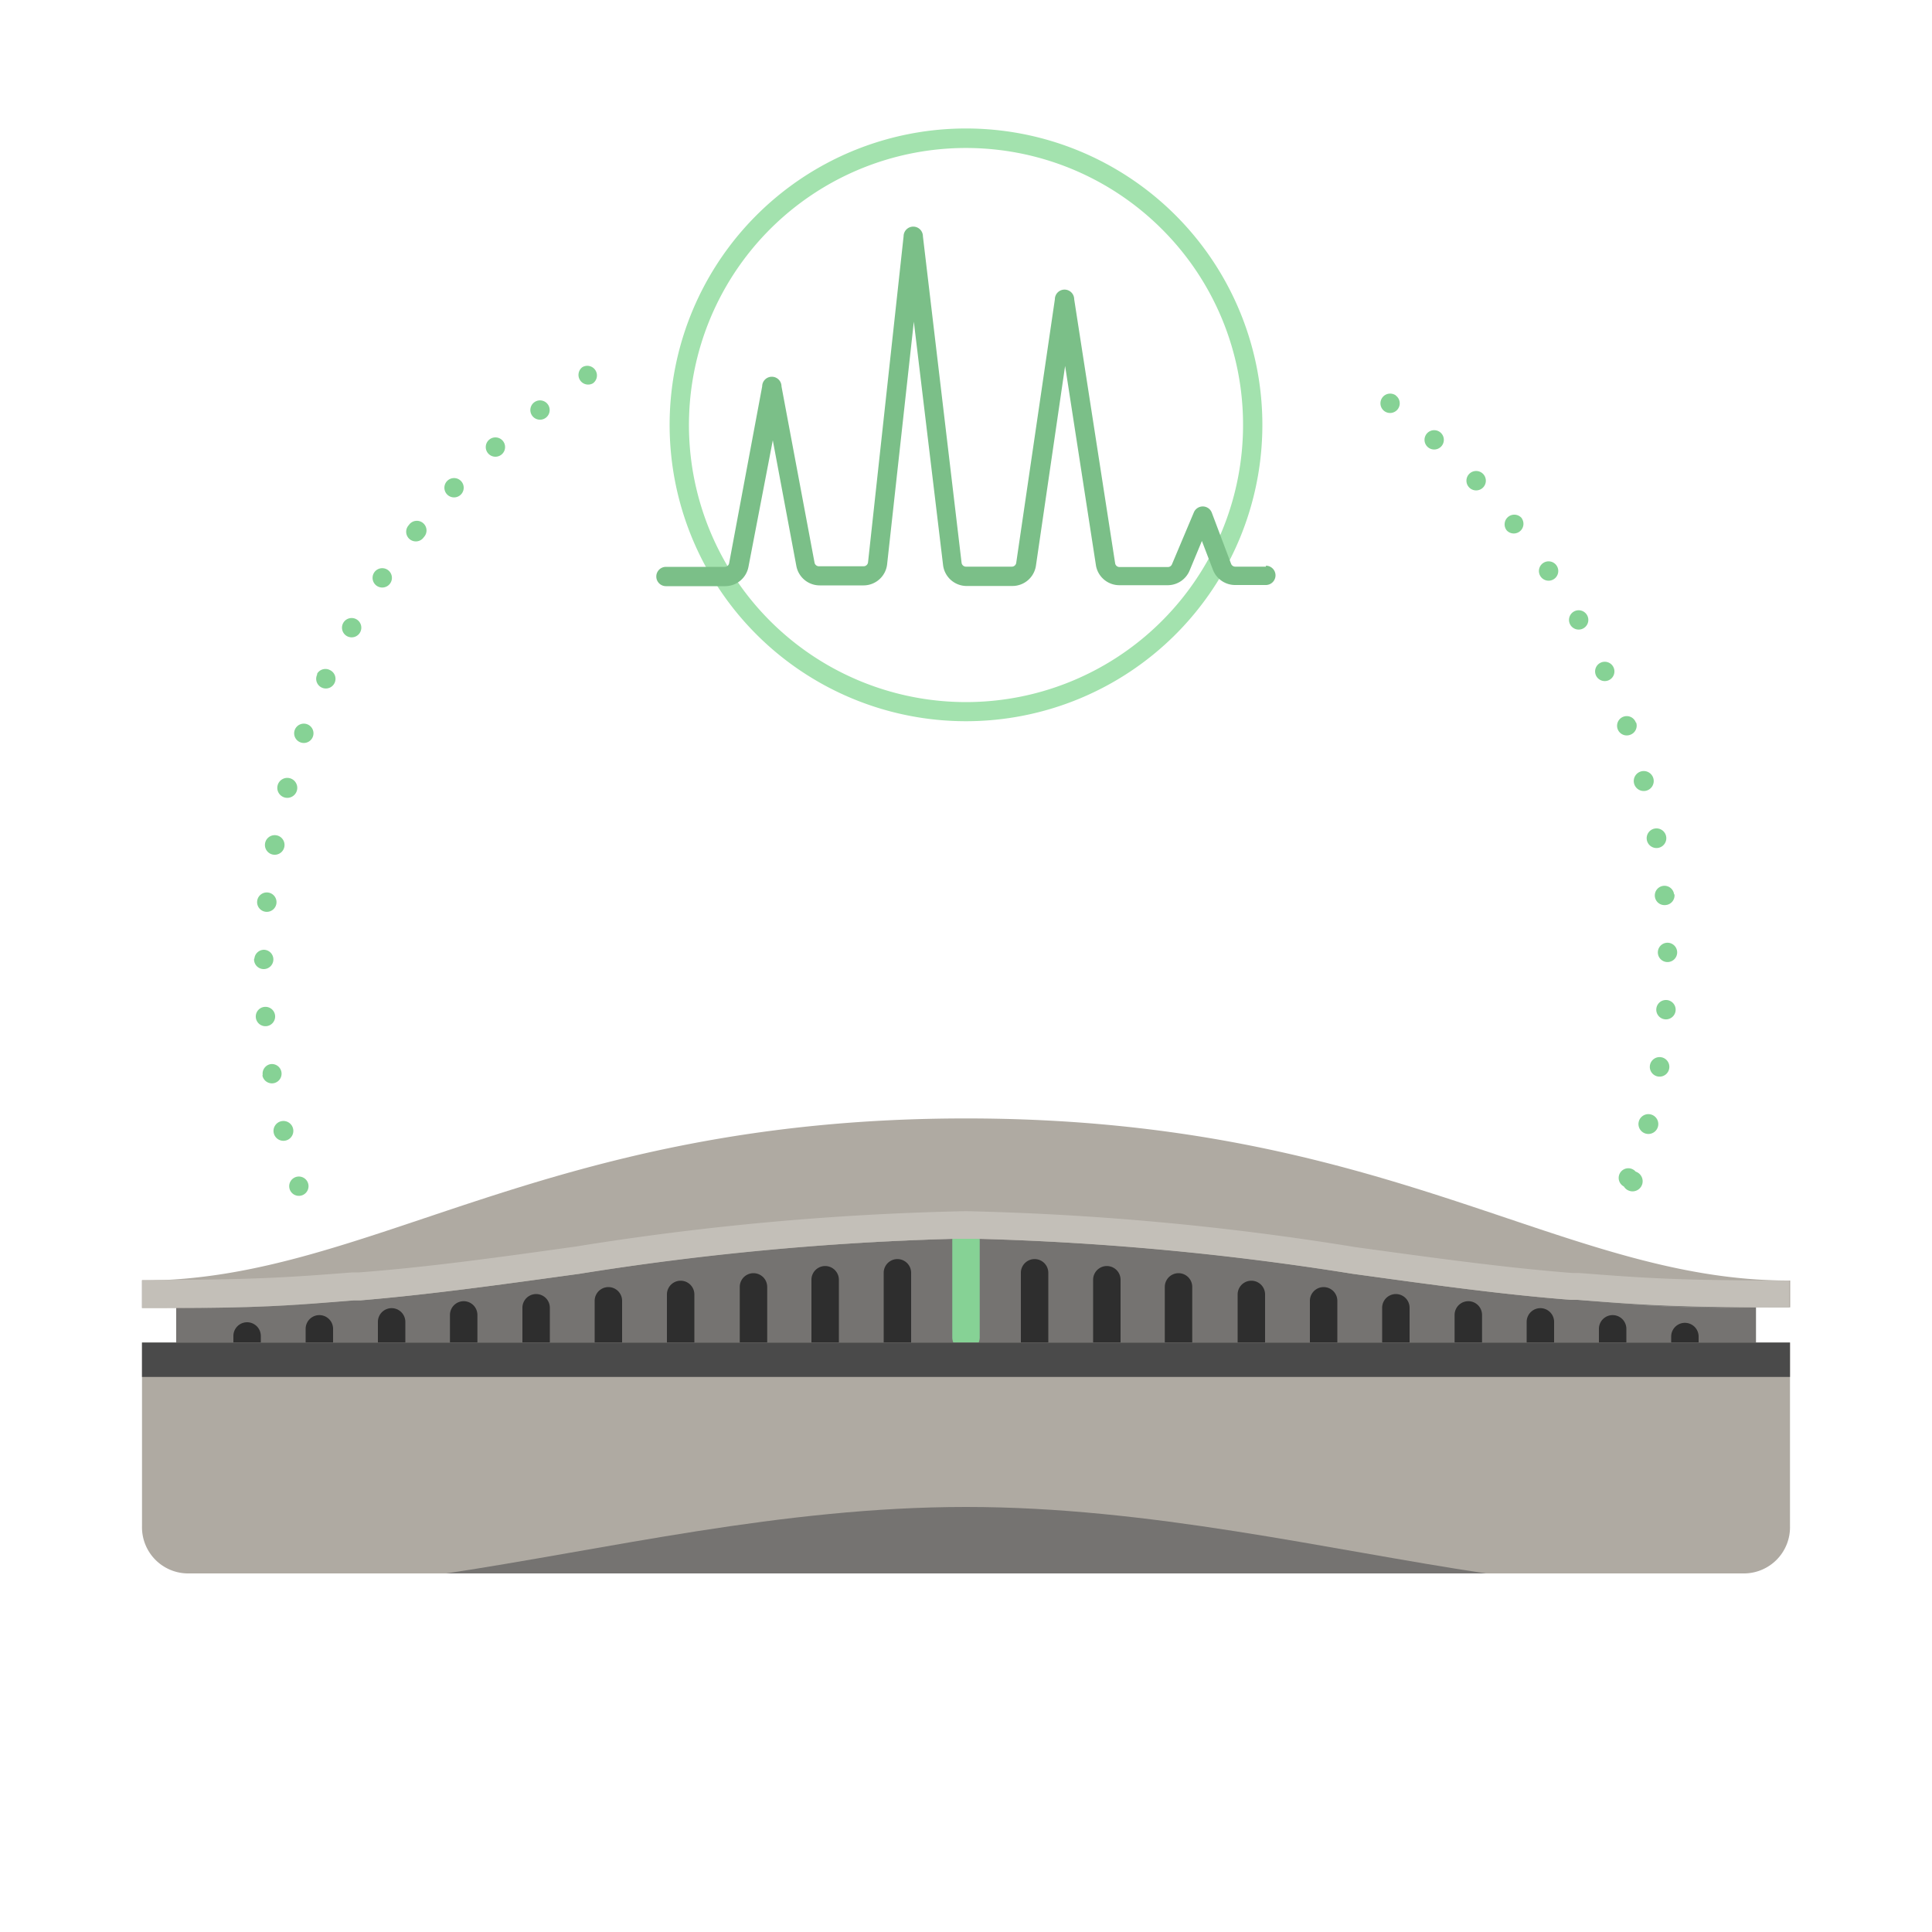 <svg width="100" height="100" xmlns="http://www.w3.org/2000/svg">
 <defs>
  <style>.cls-1{fill:#f2f2f2;}.cls-2{fill:#86d295;}.cls-3{fill:#a3e2ae;}.cls-4{fill:#757371;}.cls-5{fill:#2e2e2e;}.cls-6{fill:#afaaa2;}.cls-7{fill:#4a4a4a;}.cls-8{fill:#ebeae8;}.cls-9{fill:#a09e9b;}.cls-10{fill:#c3bfb8;}.cls-11{fill:#7bbf88;}</style>
 </defs>
 <title>Artboard 1 copy 23@2x</title>
 <g>
  <title>background</title>
  <rect fill="none" id="canvas_background" height="402" width="582" y="-1" x="-1"/>
 </g>
 <g>
  <title>Layer 1</title>
  <path id="svg_2" d="m72.26,20.476l0,0a0.5,0.5 0 1 0 -0.61,0.8l0,0a0.5,0.5 0 0 0 0.6,-0.8l0.01,0zm2.33,1.94l0,0a0.5,0.5 0 1 0 -0.67,0.74l0,0a0.5,0.5 0 0 0 0.67,-0.74zm2.18,2.12l0,0a0.5,0.5 0 1 0 -0.73,0.69l0,0a0.5,0.5 0 0 0 0.73,-0.69zm2,2.29l0,0a0.5,0.5 0 1 0 -0.78,0.63l0,0a0.5,0.5 0 0 0 0.78,-0.62l0,-0.01zm1.8,2.45l0,0a0.5,0.5 0 1 0 -0.83,0.56l0,0a0.5,0.5 0 0 0 0.83,-0.56zm1.59,2.59l0,0a0.5,0.5 0 1 0 -0.87,0.49l0,0a0.5,0.5 0 0 0 0.87,-0.49zm1.37,2.71l0,0a0.5,0.5 0 1 0 -0.91,0.41l0,0a0.5,0.5 0 0 0 0.91,-0.41zm1.14,2.82l0,0a0.5,0.5 0 1 0 -0.3,0.64a0.5,0.5 0 0 0 0.32,-0.63l-0.02,-0.01zm0.91,2.9l0,0a0.5,0.5 0 1 0 -1,0.26l0,0a0.5,0.5 0 0 0 1,-0.26zm0.66,3l0,0a0.5,0.5 0 1 0 -1,0.18l0,0a0.5,0.5 0 0 0 1,-0.18zm0.41,3l0,0a0.5,0.5 0 1 0 -0.45,0.55a0.5,0.5 0 0 0 0.47,-0.56l-0.02,0.01zm0.16,3l0,0a0.5,0.5 0 1 0 -1,0l0,0a0.5,0.5 0 0 0 1,0zm-0.08,3l0,0a0.5,0.5 0 0 0 -1,-0.07l0,0a0.5,0.5 0 1 0 1,0.07zm-0.33,3l0,0a0.5,0.5 0 0 0 -1,-0.15l0,0a0.5,0.5 0 1 0 1,0.15zm-0.58,3l0,0a0.5,0.5 0 0 0 -1,-0.23l0,0a0.5,0.5 0 1 0 1,0.23zm-0.82,3l0,0a0.5,0.5 0 0 0 -1,-0.31l0,0a0.5,0.5 0 1 0 1,0.31zm-0.25,-0.15l0,0a0.5,0.5 0 0 0 -0.92,-0.39l0,0a0.5,0.5 0 1 0 0.92,0.39z" class="cls-2"/>
  <path id="svg_3" d="m15,61.57l0,0a0.5,0.5 0 0 0 0.95,-0.31l0,0a0.5,0.5 0 1 0 -0.95,0.31zm-0.83,-2.92l0,0a0.5,0.5 0 0 0 1,-0.23l0,0a0.5,0.5 0 1 0 -1,0.23zm-0.59,-3l0,0a0.5,0.5 0 1 0 0.42,-0.57a0.5,0.5 0 0 0 -0.4,0.58l-0.02,-0.01zm-0.34,-3l0,0a0.5,0.5 0 0 0 1,-0.07l0,0a0.5,0.5 0 1 0 -1,0.07zm-0.09,-3l0,0a0.5,0.5 0 1 0 0.51,-0.49a0.5,0.5 0 0 0 -0.49,0.44l-0.02,0.05zm0.16,-3l0,0a0.5,0.5 0 1 0 1,0.09l0,0a0.5,0.5 0 0 0 -1,-0.09zm0.41,-3l0,0a0.5,0.5 0 1 0 1,0.17l0,0a0.5,0.5 0 0 0 -1,-0.17zm0.65,-3l0,0a0.5,0.5 0 1 0 1,0.26l0,0a0.5,0.5 0 0 0 -1,-0.26zm0.9,-2.9l0,0a0.5,0.5 0 1 0 0.94,0.33l0,0a0.5,0.5 0 0 0 -0.94,-0.33zm1.14,-2.82l0,0a0.5,0.5 0 1 0 0.66,-0.25a0.5,0.5 0 0 0 -0.65,0.18l-0.01,0.07zm1.37,-2.71l0,0a0.5,0.5 0 1 0 0.87,0.49l0,0a0.5,0.5 0 0 0 -0.87,-0.49zm1.59,-2.59l0,0a0.5,0.5 0 1 0 0.83,0.56l0,0a0.5,0.5 0 0 0 -0.83,-0.56zm1.79,-2.45l0,0a0.5,0.5 0 1 0 0.78,0.62l0,0a0.5,0.5 0 1 0 -0.78,-0.62zm2,-2.3l0,0a0.5,0.5 0 1 0 0.73,0.68l0,0a0.5,0.5 0 0 0 -0.73,-0.68zm2.17,-2.13l0,0a0.5,0.5 0 1 0 0.67,0.74l0,0a0.5,0.5 0 0 0 -0.67,-0.74zm2.34,-1.94l0,0a0.5,0.5 0 1 0 0.61,0.79l0,0a0.5,0.5 0 0 0 -0.61,-0.79zm2.48,-1.81l0,0a0.5,0.5 0 0 0 0.54,0.84l0,0a0.5,0.5 0 0 0 -0.54,-0.84z" class="cls-2"/>
  <path id="svg_4" d="m64.84,22l0.5,0a15.34,15.34 0 1 0 -15.34,15.33a15.34,15.34 0 0 0 15.34,-15.33l-1,0a14.34,14.34 0 1 1 -4.2,-10.14a14.29,14.29 0 0 1 4.2,10.14l0.5,0z" class="cls-3"/>
  <path id="svg_5" d="m90.89,66.74c-4.68,0 -6.38,-0.17 -9.52,-0.41c-9.5,-0.74 -20.14,-3.17 -31.37,-3.17s-21.87,2.43 -31.37,3.17c-3.14,0.24 -4.83,0.39 -9.51,0.41l0,4.09l81.77,0l0,-4.09" class="cls-4"/>
  <path id="svg_6" d="m50,69.93a0.71,0.71 0 0 1 -0.71,-0.71l0,-5.12a0.71,0.71 0 1 1 1.42,0l0,5.12a0.71,0.71 0 0 1 -0.71,0.71" class="cls-2"/>
  <path id="svg_7" d="m46.45,70.45a0.71,0.71 0 0 1 -0.71,-0.71l0,-3.86a0.71,0.71 0 0 1 1.42,0l0,3.86a0.71,0.71 0 0 1 -0.71,0.71z" class="cls-5"/>
  <path id="svg_8" d="m42.71,70.47a0.71,0.71 0 0 1 -0.71,-0.71l0,-3.52a0.71,0.71 0 1 1 1.42,0l0,3.52a0.71,0.71 0 0 1 -0.71,0.71z" class="cls-5"/>
  <path id="svg_9" d="m39,70.5a0.71,0.71 0 0 1 -0.71,-0.71l0,-3.18a0.71,0.71 0 0 1 1.42,0l0,3.18a0.71,0.71 0 0 1 -0.71,0.71z" class="cls-5"/>
  <path id="svg_10" d="m35.23,70.52a0.71,0.71 0 0 1 -0.71,-0.71l0,-2.81a0.71,0.71 0 0 1 1.42,0l0,2.84a0.71,0.71 0 0 1 -0.71,0.68z" class="cls-5"/>
  <path id="svg_11" d="m31.49,70.55a0.71,0.71 0 0 1 -0.71,-0.71l0,-2.51a0.71,0.71 0 1 1 1.42,0l0,2.51a0.71,0.71 0 0 1 -0.71,0.71z" class="cls-5"/>
  <path id="svg_12" d="m27.75,70.58a0.71,0.71 0 0 1 -0.71,-0.71l0,-2.18a0.71,0.71 0 0 1 1.42,0l0,2.17a0.71,0.71 0 0 1 -0.71,0.72z" class="cls-5"/>
  <path id="svg_13" d="m24,70.6a0.71,0.71 0 0 1 -0.71,-0.71l0,-1.83a0.71,0.71 0 0 1 1.42,0l0,1.83a0.71,0.71 0 0 1 -0.71,0.71z" class="cls-5"/>
  <path id="svg_14" d="m20.27,70.63a0.71,0.71 0 0 1 -0.71,-0.71l0,-1.5a0.71,0.71 0 1 1 1.42,0l0,1.5a0.71,0.71 0 0 1 -0.71,0.71z" class="cls-5"/>
  <path id="svg_15" d="m16.53,70.65a0.71,0.71 0 0 1 -0.71,-0.71l0,-1.16a0.71,0.71 0 0 1 1.42,0l0,1.16a0.71,0.71 0 0 1 -0.71,0.71z" class="cls-5"/>
  <path id="svg_16" d="m12.79,70.68a0.71,0.71 0 0 1 -0.71,-0.71l0,-0.82a0.71,0.71 0 0 1 1.42,0l0,0.85a0.71,0.71 0 0 1 -0.71,0.68z" class="cls-5"/>
  <path id="svg_17" d="m53.55,70.45a0.71,0.71 0 0 1 -0.71,-0.71l0,-3.86a0.71,0.71 0 1 1 1.42,0l0,3.86a0.71,0.71 0 0 1 -0.71,0.71z" class="cls-5"/>
  <path id="svg_18" d="m57.29,70.47a0.71,0.71 0 0 1 -0.71,-0.71l0,-3.52a0.71,0.71 0 1 1 1.42,0l0,3.52a0.71,0.71 0 0 1 -0.71,0.71z" class="cls-5"/>
  <path id="svg_19" d="m61,70.5a0.71,0.71 0 0 1 -0.71,-0.71l0,-3.18a0.71,0.71 0 0 1 1.42,0l0,3.18a0.71,0.71 0 0 1 -0.71,0.71z" class="cls-5"/>
  <path id="svg_20" d="m64.77,70.52a0.71,0.71 0 0 1 -0.71,-0.71l0,-2.81a0.71,0.71 0 1 1 1.42,0l0,2.84a0.71,0.71 0 0 1 -0.71,0.68z" class="cls-5"/>
  <path id="svg_21" d="m68.51,70.55a0.71,0.71 0 0 1 -0.71,-0.71l0,-2.51a0.71,0.71 0 1 1 1.42,0l0,2.51a0.71,0.71 0 0 1 -0.71,0.71z" class="cls-5"/>
  <path id="svg_22" d="m72.25,70.58a0.71,0.71 0 0 1 -0.71,-0.71l0,-2.18a0.71,0.71 0 0 1 1.42,0l0,2.17a0.71,0.71 0 0 1 -0.71,0.72z" class="cls-5"/>
  <path id="svg_23" d="m76,70.6a0.71,0.71 0 0 1 -0.71,-0.71l0,-1.83a0.71,0.71 0 1 1 1.42,0l0,1.83a0.71,0.71 0 0 1 -0.71,0.71z" class="cls-5"/>
  <path id="svg_24" d="m79.73,70.63a0.71,0.71 0 0 1 -0.71,-0.71l0,-1.5a0.71,0.71 0 1 1 1.42,0l0,1.5a0.71,0.71 0 0 1 -0.71,0.71z" class="cls-5"/>
  <path id="svg_25" d="m83.47,70.65a0.71,0.71 0 0 1 -0.71,-0.71l0,-1.16a0.71,0.71 0 0 1 1.42,0l0,1.16a0.71,0.71 0 0 1 -0.71,0.71z" class="cls-5"/>
  <path id="svg_26" d="m87.21,70.68a0.71,0.71 0 0 1 -0.71,-0.68l0,-0.82a0.71,0.71 0 1 1 1.42,0l0,0.82a0.71,0.71 0 0 1 -0.71,0.68z" class="cls-5"/>
  <path id="svg_27" d="m7.35,69.49l0,9.51a2.39,2.39 0 0 0 2.34,2.44l80.62,0a2.39,2.39 0 0 0 2.34,-2.44l0,-9.51l-85.3,0z" class="cls-6"/>
  <path id="svg_28" d="m23.09,81.44l53.82,0c-8.32,-1.25 -17.4,-3.44 -26.91,-3.44s-18.59,2.19 -26.91,3.44z" class="cls-4"/>
  <rect id="svg_29" height="1.78" width="85.3" y="69.49" x="7.35" class="cls-7"/>
  <path id="svg_30" d="m92.65,66.28l-0.07,0c-11.77,0 -20.67,-8.39 -42.58,-8.39s-30.84,8.39 -42.65,8.39l0,1.42c5.91,0 7.71,-0.14 11,-0.4l0.34,0c3.62,-0.3 7.31,-0.82 11.31,-1.37a144,144 0 0 1 20,-1.82a144,144 0 0 1 20,1.82c4,0.55 7.7,1.07 11.32,1.35l0.34,0c3.28,0.25 5.08,0.39 11,0.39l0,-1.39" class="cls-6"/>
  <path id="svg_31" d="m9.11,67.69l0,0m-1.76,-1.41l0,0l0,1.42l0,0l0,-1.42l0,0m85.22,0l0.08,0l0,1.42l0,0l0,-1.42l-0.08,0" class="cls-8"/>
  <path id="svg_32" d="m18.3,67.31c-2.9,0.23 -4.66,0.36 -9.19,0.39l0,0c4.53,0 6.29,-0.16 9.19,-0.39m63.39,0c2.9,0.23 4.66,0.36 9.19,0.39l0,0c-4.53,0 -6.29,-0.16 -9.19,-0.39m-51.69,-1.38c-4,0.55 -7.7,1.07 -11.32,1.35c3.63,-0.28 7.32,-0.8 11.32,-1.35m40,0c4,0.55 7.7,1.07 11.32,1.35c-3.63,-0.28 -7.32,-0.8 -11.32,-1.35m-20.71,-1.82a148.76,148.76 0 0 0 -19.29,1.82a148.83,148.83 0 0 1 19.28,-1.81l0,0m1.42,0l0,0a148.83,148.83 0 0 1 19.3,1.81a148.77,148.77 0 0 0 -19.28,-1.81" class="cls-9"/>
  <path id="svg_33" d="m50,62.69a145.13,145.13 0 0 0 -20.19,1.83c-3.94,0.55 -7.65,1.07 -11.24,1.34l-0.34,0c-3.24,0.25 -5,0.39 -10.88,0.39l0,0l0,1.45l1.76,0c4.53,0 6.29,-0.16 9.19,-0.39l0,0l0.34,0l0,0c3.67,-0.31 7.36,-0.83 11.36,-1.38l0,0a148.76,148.76 0 0 1 19.28,-1.81l1.42,0a148.77,148.77 0 0 1 19.3,1.81l0,0c4,0.55 7.7,1.07 11.32,1.35l0,0l0.34,0l0,0c2.9,0.23 4.66,0.36 9.19,0.39l1.76,0l0,-1.39l-0.08,0c-5.79,0 -7.57,-0.14 -10.8,-0.39l-0.34,0c-3.58,-0.28 -7.3,-0.8 -11.24,-1.34a145.13,145.13 0 0 0 -20.15,-1.86" class="cls-10"/>
  <path id="svg_34" d="m65.53,29.33l-1.6,0a0.23,0.23 0 0 1 -0.21,-0.15l-1,-2.65a0.5,0.5 0 0 0 -0.93,0l-1.13,2.68a0.23,0.23 0 0 1 -0.21,0.14l-2.5,0a0.23,0.23 0 0 1 -0.23,-0.19l-2.12,-13.67a0.5,0.5 0 0 0 -1,0l-2,13.64a0.23,0.23 0 0 1 -0.23,0.2l-2.37,0a0.23,0.23 0 0 1 -0.23,-0.21l0,0l-2,-16.89a0.5,0.5 0 0 0 -1,0l-1.84,16.87l0,0a0.23,0.23 0 0 1 -0.23,0.21l-2.31,0a0.23,0.23 0 0 1 -0.23,-0.19l0,0l-1.71,-9.12a0.5,0.5 0 0 0 -1,0l-1.71,9.15l0,0a0.23,0.23 0 0 1 -0.23,0.19l-3.04,0a0.5,0.5 0 0 0 0,1l3.06,0a1.23,1.23 0 0 0 1.21,-1l0,0l1.26,-6.55l1.22,6.51l0,0a1.23,1.23 0 0 0 1.21,1l2.27,0a1.23,1.23 0 0 0 1.22,-1.12l0,0l1.38,-12.53l1.51,12.57l0,0a1.23,1.23 0 0 0 1.19,1.11l2.4,0a1.23,1.23 0 0 0 1.22,-1.05l1.51,-10.34l1.6,10.35a1.23,1.23 0 0 0 1.21,1l2.5,0a1.23,1.23 0 0 0 1.13,-0.75l0.64,-1.54l0.57,1.49a1.23,1.23 0 0 0 1.15,0.79l1.59,0a0.5,0.5 0 0 0 0,-1l0.01,0.05z" class="cls-11"/>
 </g>
</svg>